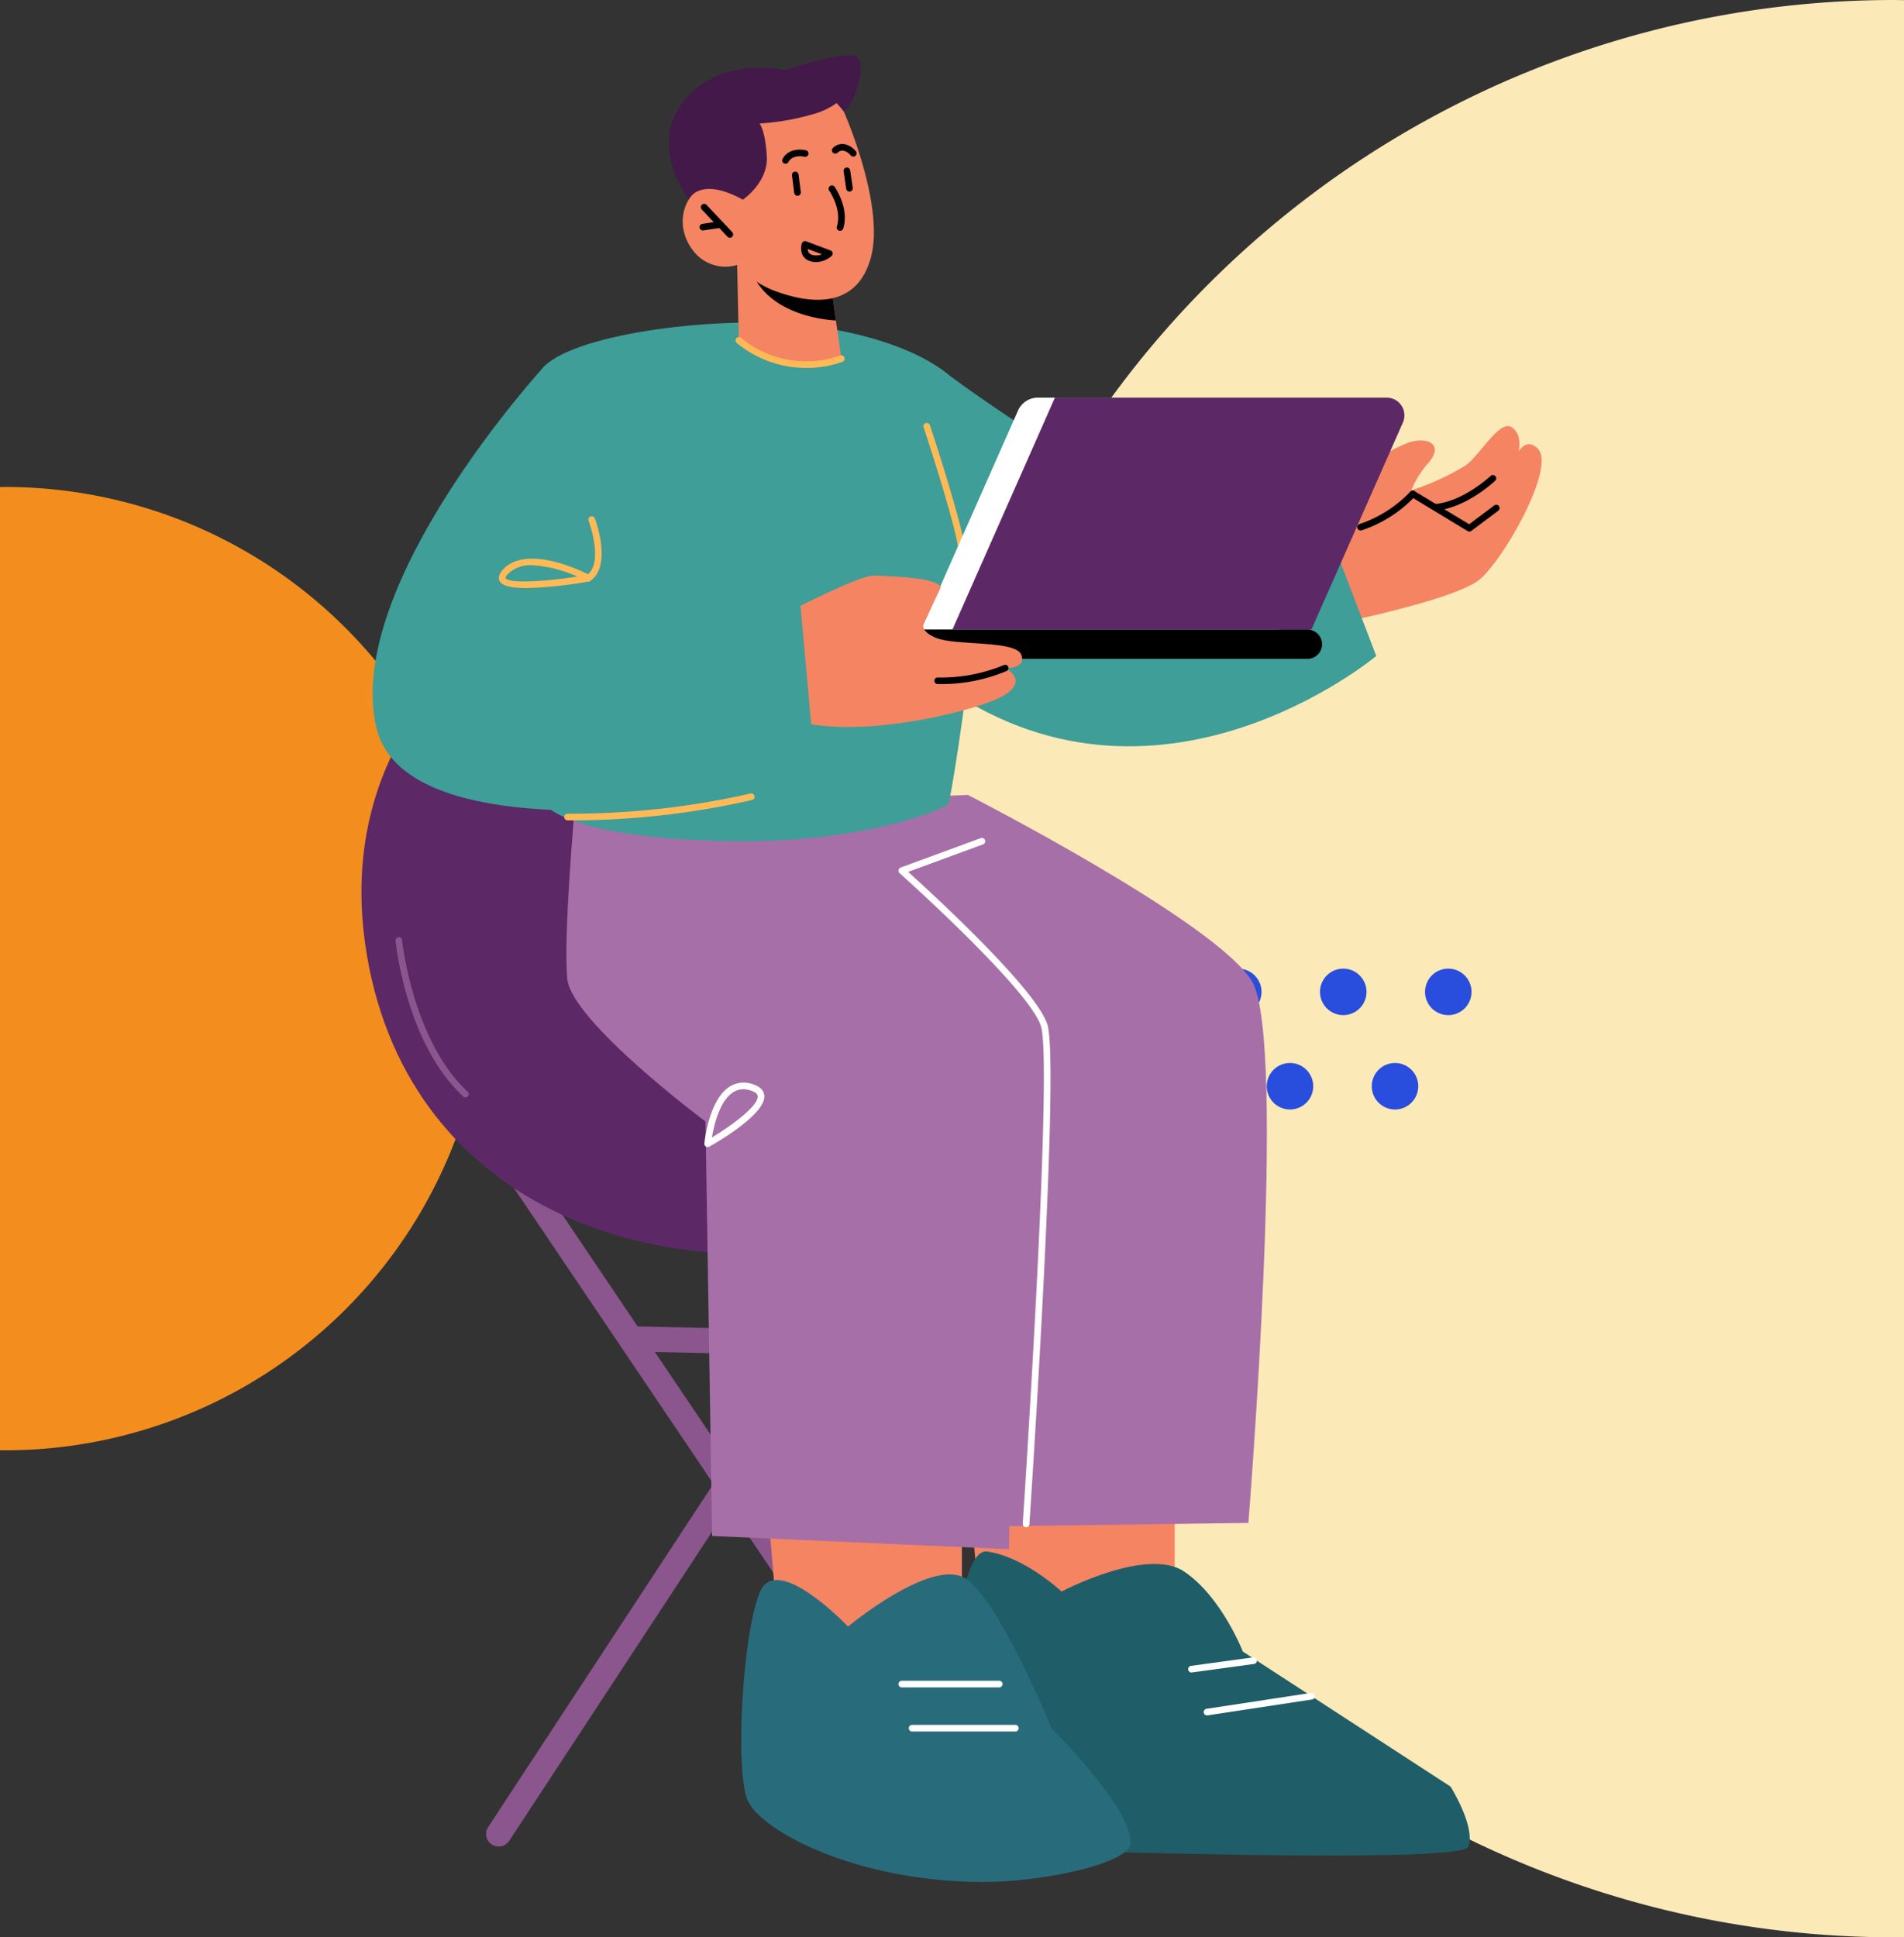 <svg xmlns="http://www.w3.org/2000/svg" xmlns:xlink="http://www.w3.org/1999/xlink" width="295" height="300.117" viewBox="0 0 295 300.117">
  <rect x="0" y="0" width="295" height="300.117" fill="#333333" stroke="none"/>
  <defs>
    <clipPath id="clip-path">
      <rect id="Rectángulo_297811" data-name="Rectángulo 297811" width="300.117" height="151.655" fill="#fbe9b8"/>
    </clipPath>
    <clipPath id="clip-path-2">
      <rect id="Rectángulo_297811-2" data-name="Rectángulo 297811" width="149.235" height="75.411" fill="#f38e1e"/>
    </clipPath>
  </defs>
  <g id="Grupo_880014" data-name="Grupo 880014" transform="translate(-285 -6385.557)">
    <g id="Grupo_878004" data-name="Grupo 878004" transform="translate(580 6385.557) rotate(90)">
      <g id="Grupo_877996" data-name="Grupo 877996" transform="translate(0 0)" clip-path="url(#clip-path)">
        <path id="Trazado_599836" data-name="Trazado 599836" d="M150.059,151.655A150.058,150.058,0,0,1,0,1.6C0,1.063.015.533.021,0H300.1c.006.533.021,1.063.021,1.6A150.058,150.058,0,0,1,150.059,151.655" transform="translate(0 0)" fill="#fbe9b8"/>
      </g>
    </g>
    <g id="Grupo_879158" data-name="Grupo 879158" transform="translate(465 6535.616)">
      <path id="Trazado_597847" data-name="Trazado 597847" d="M0,3.6A3.6,3.6,0,1,0,3.6,0,3.6,3.6,0,0,0,0,3.6" transform="translate(40.792)" fill="#294ddc"/>
      <path id="Trazado_599892" data-name="Trazado 599892" d="M0,3.6A3.6,3.6,0,1,0,3.6,0,3.6,3.6,0,0,0,0,3.6" transform="translate(32.539 14.617)" fill="#294ddc"/>
      <path id="Trazado_597848" data-name="Trazado 597848" d="M30.8,3.6a3.6,3.6,0,1,0,3.6-3.6,3.6,3.6,0,0,0-3.6,3.6" transform="translate(-6.28)" fill="#294ddc"/>
      <path id="Trazado_599891" data-name="Trazado 599891" d="M30.8,3.6a3.6,3.6,0,1,0,3.6-3.6,3.6,3.6,0,0,0-3.6,3.6" transform="translate(-14.534 14.617)" fill="#294ddc"/>
      <path id="Trazado_599886" data-name="Trazado 599886" d="M46.41,27.99a3.6,3.6,0,1,0,3.6-3.6,3.6,3.6,0,0,0-3.6,3.6" transform="translate(-38.156 -24.386)" fill="#294ddc"/>
      <path id="Trazado_599890" data-name="Trazado 599890" d="M46.41,27.99a3.6,3.6,0,1,0,3.6-3.6,3.6,3.6,0,0,0-3.6,3.6" transform="translate(-46.41 -9.769)" fill="#294ddc"/>
    </g>
    <g id="Grupo_880010" data-name="Grupo 880010" transform="translate(360.411 6460.998) rotate(90)">
      <g id="Grupo_877996-2" data-name="Grupo 877996" clip-path="url(#clip-path-2)">
        <path id="Trazado_599836-2" data-name="Trazado 599836" d="M74.618,0A74.617,74.617,0,0,0,0,74.618c0,.265.007.529.01.794H149.225c0-.265.01-.529.01-.794A74.617,74.617,0,0,0,74.618,0" fill="#f38e1e"/>
      </g>
    </g>
    <g id="Grupo_880006" data-name="Grupo 880006" transform="translate(279.712 6385.557)">
      <g id="Grupo_880005" data-name="Grupo 880005" transform="translate(14441 11009.404)">
        <path id="Trazado_600100" data-name="Trazado 600100" d="M85.494,208.808a1.942,1.942,0,0,1-1.62-.861L11.681,100.888A1.952,1.952,0,1,1,14.916,98.7L87.11,205.765a1.952,1.952,0,0,1-.528,2.71,1.919,1.919,0,0,1-1.089.334" transform="translate(-14371.747 -10932.152)" fill="#8b558e"/>
        <path id="Trazado_600101" data-name="Trazado 600101" d="M13.3,204.254a1.95,1.95,0,0,1-1.63-3.021L74.7,105.209a1.952,1.952,0,0,1,3.264,2.143L14.93,203.373a1.948,1.948,0,0,1-1.634.882" transform="translate(-14371.747 -10927.6)" fill="#8b558e"/>
        <path id="Trazado_600102" data-name="Trazado 600102" d="M54.788,120.225l-29.5-.635a1.952,1.952,0,0,1,.083-3.9l29.458.633a1.952,1.952,0,0,1-.041,3.9" transform="translate(-14363.302 -10919.629)" fill="#8b558e"/>
        <path id="Trazado_600103" data-name="Trazado 600103" d="M21.356,52.331S-5.014,68.1.851,102.7c6.748,39.806,46.433,52.712,80.86,43.308S110.4,109.483,110.4,109.483Z" transform="translate(-14379.712 -10964.101)" fill="#5d2866"/>
        <path id="Trazado_600104" data-name="Trazado 600104" d="M13.944,105.1a.5.5,0,0,1-.344-.134C4.806,96.829,3.174,81.472,3.109,80.822a.505.505,0,0,1,1.006-.1c.014.155,1.661,15.629,10.173,23.5a.506.506,0,0,1-.344.877" transform="translate(-14377.531 -10944.492)" fill="#8b558e"/>
        <path id="Trazado_600105" data-name="Trazado 600105" d="M67.259,133.1v23.135L49.642,162.9l-11.1-12.448-1.825-21.4Z" transform="translate(-14353.938 -10910.243)" fill="#f48462"/>
        <path id="Trazado_600106" data-name="Trazado 600106" d="M87.459,130.285V153.42l-18.773,6.665L56.858,147.637l-1.945-21.4Z" transform="translate(-14341.165 -10912.222)" fill="#f48462"/>
        <path id="Trazado_600107" data-name="Trazado 600107" d="M68.449,67.325s38.5,19.69,44.008,28.862-.558,83.91-.558,83.91l-39.792.531L66.6,138.862,36.353,68.506Z" transform="translate(-14354.193 -10953.575)" fill="#a76fa8"/>
        <path id="Trazado_600108" data-name="Trazado 600108" d="M19.963,68.423S18.151,88.479,18.8,95.06,40.21,117.149,40.21,117.149l1.028,64.2L87.244,183.4s1-73.363.235-80.273S56.1,71.092,56.1,71.092Z" transform="translate(-14366.614 -10952.805)" fill="#a76fa8"/>
        <path id="Trazado_600109" data-name="Trazado 600109" d="M58.262,24.78s17.961,1.59,24.7,10.261-2.167,63.037-2.65,63.8-12.989,6.3-34.8,5.816-27.105-4.646-27.829-5.816-5.3-62.547,0-67.748,27.429-7.9,40.571-6.309" transform="translate(-14369.065 -10983.76)" fill="#3f9e97"/>
        <path id="Trazado_600110" data-name="Trazado 600110" d="M34.2,19.081l.259,11.684s2.182,3.31,9.029,3.715c5.1.3,6.864-.89,6.864-.89l-.841-5.9-.829-5.754-12.4-2.441Z" transform="translate(-14355.704 -10987.44)" fill="#f48462"/>
        <path id="Trazado_600111" data-name="Trazado 600111" d="M35.424,19.323a3.888,3.888,0,0,0,.364,1.12c2.744,5.778,9.919,6.878,12.865,7.075l-.827-5.754Z" transform="translate(-14354.846 -10987.271)"/>
        <path id="Trazado_600112" data-name="Trazado 600112" d="M54.176,6.8s6.457,14.513,4.221,22.7S48.7,36.463,44.233,34.912a14.757,14.757,0,0,1-6.554-4.272,6.286,6.286,0,0,1-6.966-2.413c-2.81-3.853-1.125-8.311,1.244-9.345s5.21.662,5.21.662l-2.243-4.214S44.1-6.229,54.176,6.8" transform="translate(-14359.182 -10998.998)" fill="#f48462"/>
        <path id="Trazado_600113" data-name="Trazado 600113" d="M44.3,18.875a.469.469,0,0,1-.151-.024.511.511,0,0,1-.339-.64c.824-2.66-1.169-5.531-1.188-5.56a.512.512,0,1,1,.837-.591c.094.134,2.3,3.319,1.331,6.454a.515.515,0,0,1-.49.361" transform="translate(-14349.856 -10992.522)"/>
        <path id="Trazado_600114" data-name="Trazado 600114" d="M35.379,18.752a.514.514,0,0,1-.373-.16L31.051,14.4a.513.513,0,1,1,.747-.7l3.954,4.189a.514.514,0,0,1-.022.727.505.505,0,0,1-.351.138" transform="translate(-14358.013 -10991.331)"/>
        <path id="Trazado_600115" data-name="Trazado 600115" d="M31.288,16.537a.513.513,0,0,1-.077-1.019l2.735-.415a.513.513,0,0,1,.153,1.014l-2.735.415a.578.578,0,0,1-.077.005" transform="translate(-14358.107 -10990.238)"/>
        <path id="Trazado_600116" data-name="Trazado 600116" d="M40.049,14.325a.512.512,0,0,1-.507-.448L39.2,11.166a.511.511,0,0,1,.443-.574.521.521,0,0,1,.574.443l.345,2.713a.512.512,0,0,1-.443.574c-.022,0-.044,0-.066,0" transform="translate(-14352.2 -10993.402)"/>
        <path id="Trazado_600117" data-name="Trazado 600117" d="M44.8,13.942a.512.512,0,0,1-.505-.437l-.4-2.7a.512.512,0,1,1,1.013-.15l.4,2.7a.512.512,0,0,1-.432.582.554.554,0,0,1-.075.005" transform="translate(-14348.9 -10993.666)"/>
        <path id="Trazado_600118" data-name="Trazado 600118" d="M38.817,10.767a.5.5,0,0,1-.247-.065.51.51,0,0,1-.2-.694c1.057-1.923,3.509-1.346,3.612-1.321a.514.514,0,0,1,.376.62.523.523,0,0,1-.62.378c-.071-.019-1.794-.412-2.471.817a.51.51,0,0,1-.449.266" transform="translate(-14352.823 -10994.808)"/>
        <path id="Trazado_600119" data-name="Trazado 600119" d="M46.129,10.03a.514.514,0,0,1-.407-.2A2.016,2.016,0,0,0,44.553,9.1a1.122,1.122,0,0,0-.865.328.513.513,0,1,1-.674-.773,2.1,2.1,0,0,1,1.646-.575,3.066,3.066,0,0,1,1.876,1.13.511.511,0,0,1-.407.822" transform="translate(-14349.641 -10995.173)"/>
        <path id="Trazado_600120" data-name="Trazado 600120" d="M39.455,22.362s3.945-2.669,3.709-6.718-1.125-5.082-1.125-5.082a38.1,38.1,0,0,0,8.413-1.479A11.466,11.466,0,0,0,54,7.387l1.067,1.254c1.162-.053,3.819-7.1,2.07-8.355S46.012,2.3,46.012,2.3,36.139-.022,30.375,7s.694,15.287.694,15.287,1.707-3.618,8.386.078" transform="translate(-14360.07 -11000.835)" fill="#431949"/>
        <path id="Trazado_600121" data-name="Trazado 600121" d="M45,30.424a16.844,16.844,0,0,1-10.755-3.865.514.514,0,0,1,.645-.8,15.852,15.852,0,0,0,15.369,2.754.514.514,0,0,1,.4.946A16.065,16.065,0,0,1,45,30.424" transform="translate(-14355.809 -10982.834)" fill="#ffba57"/>
        <path id="Trazado_600122" data-name="Trazado 600122" d="M42.36,20.162a3.1,3.1,0,0,1-.88-.128,1.946,1.946,0,0,1-1.229-.953,2.518,2.518,0,0,1-.1-1.818.512.512,0,0,1,.266-.3.5.5,0,0,1,.4-.017l3.773,1.413a.512.512,0,0,1,.17.854,3.812,3.812,0,0,1-2.4.948M41.051,18.13a1.1,1.1,0,0,0,.111.48.932.932,0,0,0,.608.441,2.244,2.244,0,0,0,1.484-.1Z" transform="translate(-14351.617 -10988.963)"/>
        <path id="Trazado_600123" data-name="Trazado 600123" d="M85.433,49.141l.414-2.609s10-7.615,16.16-10.128c2.59-1.057,6.219-.175,3.157,3.252a14.5,14.5,0,0,0-2.475,4.051,39.559,39.559,0,0,0,8.335-3.809c2.172-1.44,5.346-7.227,7.21-5.972,2.961,1.995-.443,7.644-.443,7.644s1.539-7.155,4.461-4.362S117.209,54.041,113.42,57.4s-23.776,7.262-23.776,7.262Z" transform="translate(-14319.741 -10977.145)" fill="#f48462"/>
        <path id="Trazado_600124" data-name="Trazado 600124" d="M98.022,43.7a.514.514,0,0,1-.049-1.026c4.325-.425,8.455-4.274,8.5-4.311a.514.514,0,1,1,.7.747c-.179.168-4.423,4.127-9.1,4.587l-.051,0" transform="translate(-14311.265 -10974.003)"/>
        <path id="Trazado_600125" data-name="Trazado 600125" d="M104.682,45.969a.525.525,0,0,1-.267-.075L95.65,40.575a.515.515,0,0,1,.534-.88l8.467,5.138,3.9-2.922a.514.514,0,0,1,.618.822l-4.18,3.132a.513.513,0,0,1-.308.1" transform="translate(-14312.742 -10973.021)"/>
        <path id="Trazado_600126" data-name="Trazado 600126" d="M91.162,45.8a.514.514,0,0,1-.155-1,19.32,19.32,0,0,0,7.86-5,.514.514,0,0,1,.774.677,20.069,20.069,0,0,1-8.324,5.305.49.49,0,0,1-.155.024" transform="translate(-14316.08 -10973.021)"/>
        <path id="Trazado_600127" data-name="Trazado 600127" d="M56.183,29.261s8.971,6.675,19.069,12.606c0,0,11.6,4.619,19.436,3.319s15.641-3.319,15.641-3.319l11.713,30.646s-34.269,28.7-68.1,3.9c-9.722-7.126,2.245-47.156,2.245-47.156" transform="translate(-14344.521 -10980.295)" fill="#3f9e97"/>
        <path id="Trazado_600128" data-name="Trazado 600128" d="M57.119,54.011A.514.514,0,0,1,56.6,53.5c0-2.359-3.543-13.7-5.417-19.373a.515.515,0,0,1,.977-.323c.223.676,5.468,16.584,5.468,19.7a.514.514,0,0,1-.514.514" transform="translate(-14343.798 -10977.356)" fill="#ffba57"/>
        <path id="Trazado_600129" data-name="Trazado 600129" d="M53.063,172.612s.825-37.195,6.605-36.419,11.56,6.2,11.56,6.2,13.211-6.975,18.991-3.1,9.1,12.4,9.1,12.4L131.5,172.612s3.891,6.2,2.771,9.3c-.873,2.418-49.82,1.064-71.294.351-5.536-.184-9.916-4.449-9.916-9.648" transform="translate(-14342.464 -10905.24)" fill="#1f5e68"/>
        <path id="Trazado_600130" data-name="Trazado 600130" d="M82.645,162.094s-8.069-19.748-13.28-23.157-18.245,7.412-18.245,7.412-10.915-11.492-13.6-5.463-3.986,27.618-1.95,32.383,17.008,12.7,36.677,12.647c9.271-.026,22.638-2.888,22.646-6.074.012-5.007-9.087-14.45-12.247-17.748" transform="translate(-14355.443 -10903.772)" fill="#286c7c"/>
        <path id="Trazado_600131" data-name="Trazado 600131" d="M64.5,148.982H49.4a.515.515,0,0,1,0-1.03H64.5a.515.515,0,0,1,0,1.03" transform="translate(-14345.395 -10896.978)" fill="#fff"/>
        <path id="Trazado_600132" data-name="Trazado 600132" d="M66.333,152.995H50.343a.514.514,0,1,1,0-1.028h15.99a.514.514,0,1,1,0,1.028" transform="translate(-14344.733 -10894.159)" fill="#fff"/>
        <path id="Trazado_600133" data-name="Trazado 600133" d="M75.773,148.164a.515.515,0,0,1-.068-1.025l9.619-1.312a.514.514,0,1,1,.14,1.019l-9.62,1.312a.526.526,0,0,1-.071.005" transform="translate(-14326.883 -10898.473)" fill="#fff"/>
        <path id="Trazado_600134" data-name="Trazado 600134" d="M77.191,152.546a.514.514,0,0,1-.077-1.023L93.3,149.062a.514.514,0,1,1,.155,1.016l-16.189,2.463a.607.607,0,0,1-.078.005" transform="translate(-14325.887 -10896.204)" fill="#fff"/>
        <path id="Trazado_600135" data-name="Trazado 600135" d="M68.661,178.037a.523.523,0,0,1-.516-.548c.046-.689,4.577-68.85,2.9-76.786C69.906,95.318,49.269,76.874,49.06,76.689a.514.514,0,0,1,.165-.866L61.631,71.27a.514.514,0,1,1,.354.965l-11.6,4.258c3.595,3.244,20.565,18.781,21.668,24,1.707,8.074-2.689,74.253-2.878,77.067a.514.514,0,0,1-.511.48" transform="translate(-14345.395 -10950.829)" fill="#fff"/>
        <path id="Trazado_600136" data-name="Trazado 600136" d="M31.732,103.49a.516.516,0,0,1-.511-.565c.026-.269.674-6.627,3.821-8.736a4.068,4.068,0,0,1,3.591-.465c1.147.347,1.775.936,1.864,1.748.311,2.837-7.036,7.121-8.513,7.952a.512.512,0,0,1-.252.066m5.518-8.954a2.872,2.872,0,0,0-1.636.507c-2.056,1.377-2.919,5.13-3.225,6.956,3.3-1.974,7.245-4.961,7.087-6.415-.041-.364-.424-.659-1.139-.875a3.737,3.737,0,0,0-1.088-.174" transform="translate(-14357.798 -10935.195)" fill="#fff"/>
        <path id="Trazado_600137" data-name="Trazado 600137" d="M50.959,67.09h55.619l15.884-35.93H69.037a3.37,3.37,0,0,0-3.081,2Z" transform="translate(-14343.94 -10978.962)" fill="#fff"/>
        <path id="Trazado_600138" data-name="Trazado 600138" d="M53.8,67.09h55.619l14.176-32.067a2.75,2.75,0,0,0-2.515-3.863H69.682Z" transform="translate(-14341.947 -10978.962)" fill="#5d2866"/>
        <path id="Trazado_600139" data-name="Trazado 600139" d="M40.941,56.81h78.527a2.27,2.27,0,0,0,0-4.539H40.941a2.27,2.27,0,0,0,0,4.539" transform="translate(-14352.565 -10964.143)"/>
        <path id="Trazado_600140" data-name="Trazado 600140" d="M41.624,52.607s10.346-5.344,12.5-5.251,9.887.233,10.35,1.819l-2.422,5.2s-1.319,1.4,1.722,2.638,12.239.334,13.163,2.578-2.463,2.092-2.463,2.092,4,2-.614,4.463-25.1,7.387-34.244,2.769,2.012-16.31,2.012-16.31" transform="translate(-14354.435 -10967.593)" fill="#f48462"/>
        <path id="Trazado_600141" data-name="Trazado 600141" d="M53.274,58.463c-.371,0-.6-.01-.64-.012a.5.5,0,0,1-.48-.528.524.524,0,0,1,.528-.482,25.57,25.57,0,0,0,10.249-1.92.5.5,0,1,1,.414.921,26.011,26.011,0,0,1-10.071,2.02" transform="translate(-14343.102 -10961.892)"/>
        <path id="Trazado_600142" data-name="Trazado 600142" d="M27.621,28.3S-3.481,62.158,1.577,84.2,69.85,93.471,69.85,93.471l-3-33.081-31.4.688Z" transform="translate(-14378.995 -10980.97)" fill="#3f9e97"/>
        <path id="Trazado_600143" data-name="Trazado 600143" d="M16.827,50.371c-2.078,0-3.755-.267-4.182-1.057-.289-.533-.112-1.151.528-1.836,3.846-4.122,13.063.7,13.454.905a.515.515,0,0,1-.153.962,64.344,64.344,0,0,1-9.647,1.026m.82-3.535a4.911,4.911,0,0,0-3.724,1.343c-.374.4-.4.606-.374.647.465.856,5.838.577,11.114-.228a19.443,19.443,0,0,0-7.015-1.762" transform="translate(-14370.93 -10968.674)" fill="#ffba57"/>
        <path id="Trazado_600144" data-name="Trazado 600144" d="M19.852,71.351c-.291,0-.584,0-.878,0a.515.515,0,0,1,.005-1.03A125.283,125.283,0,0,0,47.31,67.2a.515.515,0,0,1,.255,1,125.96,125.96,0,0,1-27.713,3.152" transform="translate(-14366.75 -10953.672)" fill="#ffba57"/>
        <path id="Trazado_600145" data-name="Trazado 600145" d="M20.877,52.069a.514.514,0,0,1-.293-.938c2.771-1.916.337-8.421.313-8.488a.514.514,0,0,1,.96-.366c.114.3,2.744,7.327-.689,9.7a.512.512,0,0,1-.291.092" transform="translate(-14365.419 -10971.392)" fill="#ffba57"/>
      </g>
    </g>
  </g>
</svg>
